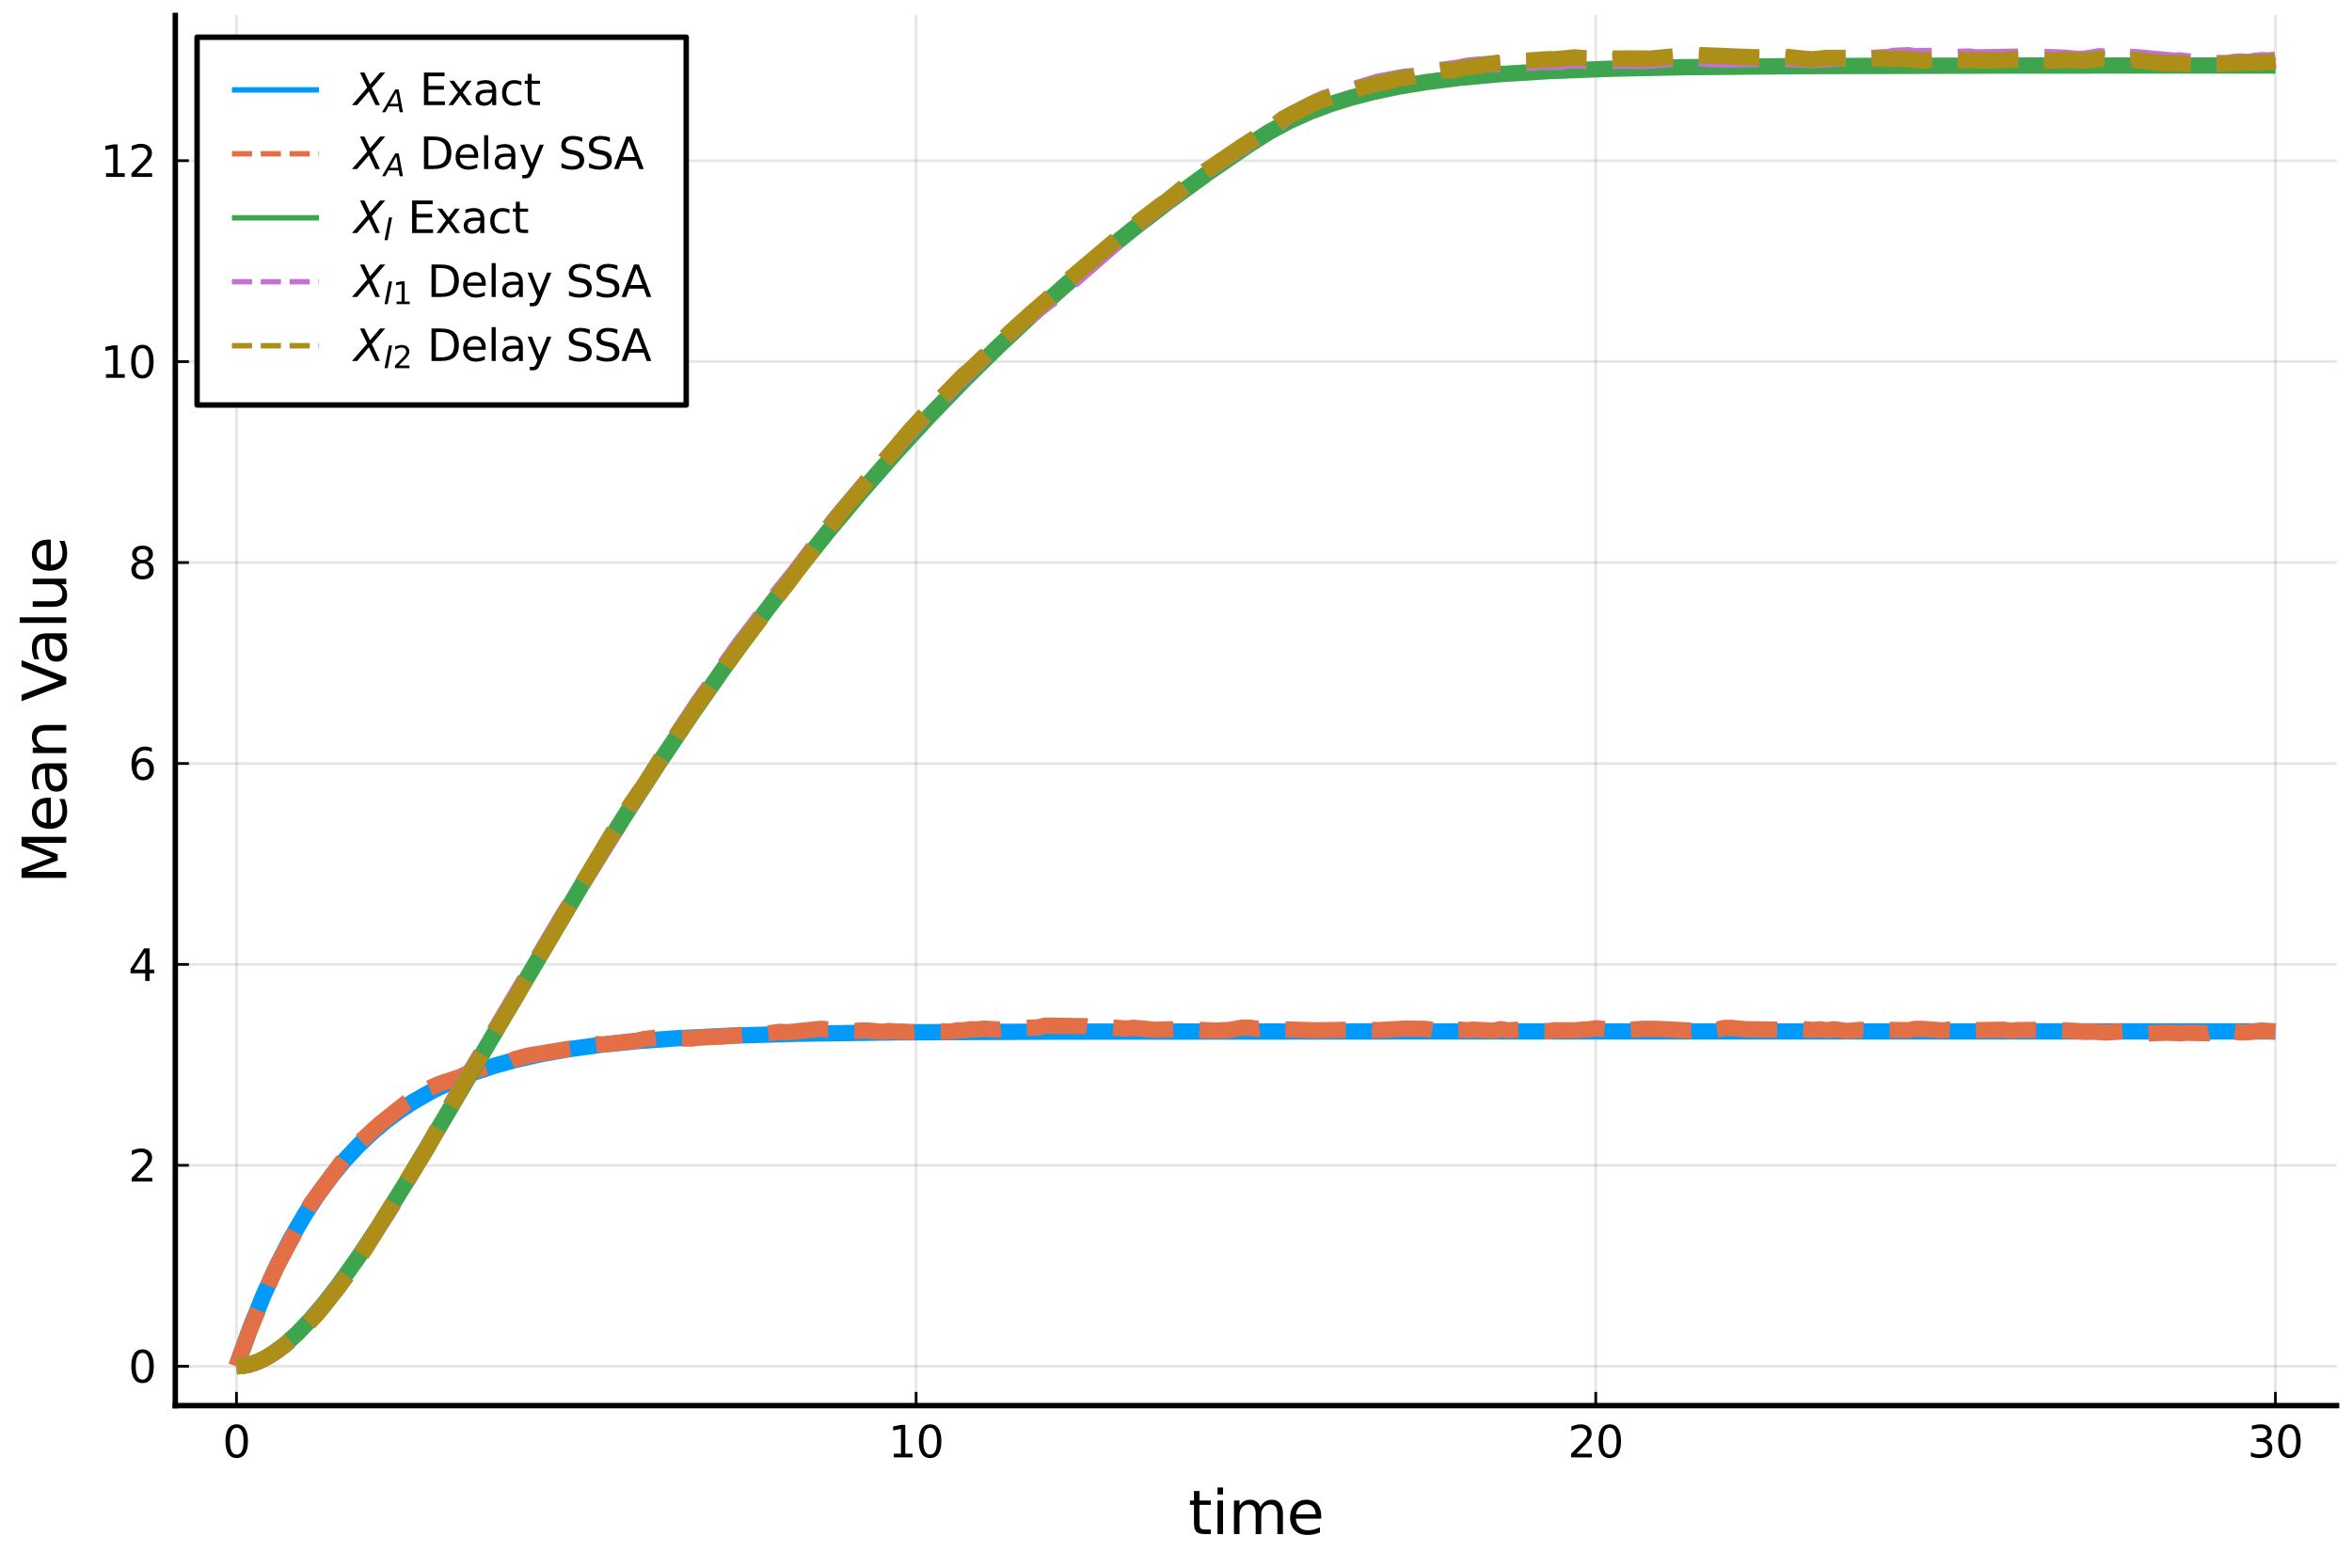 <?xml version="1.0" encoding="utf-8" standalone="no"?>
<!DOCTYPE svg PUBLIC "-//W3C//DTD SVG 1.1//EN"
  "http://www.w3.org/Graphics/SVG/1.1/DTD/svg11.dtd">
<svg height="288pt" version="1.1" viewBox="0 0 432 288" width="432pt" xmlns="http://www.w3.org/2000/svg" xmlns:xlink="http://www.w3.org/1999/xlink">
 <defs>
  <style type="text/css">*{stroke-linecap:butt;stroke-linejoin:round;}</style>
 </defs>
 <g id="figure_1">
  <g id="patch_1">
   <path d="M 0 288 
L 432 288 
L 432 0 
L 0 0 
z
" style="fill:#ffffff;"/>
  </g>
  <g id="axes_1">
   <g id="patch_2">
    <path d="M 32.198 258.225 
L 429.165 258.225 
L 429.165 2.835 
L 32.198 2.835 
z
" style="fill:#ffffff;"/>
   </g>
   <g id="matplotlib.axis_1">
    <g id="xtick_1">
     <g id="line2d_1">
      <path clip-path="url(#p7e7a9cb1ed)" d="M 43.433 258.225 
L 43.433 2.835 
" style="fill:none;stroke:#000000;stroke-linecap:square;stroke-opacity:0.1;stroke-width:0.5;"/>
     </g>
     <g id="line2d_2">
      <defs>
       <path d="M 0 0 
L 0 -2.5 
" id="m960c82ee64" style="stroke:#000000;stroke-width:0.5;"/>
      </defs>
      <g>
       <use style="stroke:#000000;stroke-width:0.5;" x="43.433" xlink:href="#m960c82ee64" y="258.225"/>
      </g>
     </g>
     <g id="text_1">
      <!-- $\mathregular{0}$ -->
      <g transform="translate(40.873 267.804)scale(0.08 -0.08)">
       <defs>
        <path d="M 2034 4250 
Q 1547 4250 1301 3770 
Q 1056 3291 1056 2328 
Q 1056 1369 1301 889 
Q 1547 409 2034 409 
Q 2525 409 2770 889 
Q 3016 1369 3016 2328 
Q 3016 3291 2770 3770 
Q 2525 4250 2034 4250 
z
M 2034 4750 
Q 2819 4750 3233 4129 
Q 3647 3509 3647 2328 
Q 3647 1150 3233 529 
Q 2819 -91 2034 -91 
Q 1250 -91 836 529 
Q 422 1150 422 2328 
Q 422 3509 836 4129 
Q 1250 4750 2034 4750 
z
" id="DejaVuSans-30" transform="scale(0.016)"/>
       </defs>
       <use transform="translate(0 0.781)" xlink:href="#DejaVuSans-30"/>
      </g>
     </g>
    </g>
    <g id="xtick_2">
     <g id="line2d_3">
      <path clip-path="url(#p7e7a9cb1ed)" d="M 168.266 258.225 
L 168.266 2.835 
" style="fill:none;stroke:#000000;stroke-linecap:square;stroke-opacity:0.1;stroke-width:0.5;"/>
     </g>
     <g id="line2d_4">
      <g>
       <use style="stroke:#000000;stroke-width:0.5;" x="168.266" xlink:href="#m960c82ee64" y="258.225"/>
      </g>
     </g>
     <g id="text_2">
      <!-- $\mathregular{10}$ -->
      <g transform="translate(163.146 267.804)scale(0.08 -0.08)">
       <defs>
        <path d="M 794 531 
L 1825 531 
L 1825 4091 
L 703 3866 
L 703 4441 
L 1819 4666 
L 2450 4666 
L 2450 531 
L 3481 531 
L 3481 0 
L 794 0 
L 794 531 
z
" id="DejaVuSans-31" transform="scale(0.016)"/>
       </defs>
       <use transform="translate(0 0.781)" xlink:href="#DejaVuSans-31"/>
       <use transform="translate(63.623 0.781)" xlink:href="#DejaVuSans-30"/>
      </g>
     </g>
    </g>
    <g id="xtick_3">
     <g id="line2d_5">
      <path clip-path="url(#p7e7a9cb1ed)" d="M 293.098 258.225 
L 293.098 2.835 
" style="fill:none;stroke:#000000;stroke-linecap:square;stroke-opacity:0.1;stroke-width:0.5;"/>
     </g>
     <g id="line2d_6">
      <g>
       <use style="stroke:#000000;stroke-width:0.5;" x="293.098" xlink:href="#m960c82ee64" y="258.225"/>
      </g>
     </g>
     <g id="text_3">
      <!-- $\mathregular{20}$ -->
      <g transform="translate(287.978 267.804)scale(0.08 -0.08)">
       <defs>
        <path d="M 1228 531 
L 3431 531 
L 3431 0 
L 469 0 
L 469 531 
Q 828 903 1448 1529 
Q 2069 2156 2228 2338 
Q 2531 2678 2651 2914 
Q 2772 3150 2772 3378 
Q 2772 3750 2511 3984 
Q 2250 4219 1831 4219 
Q 1534 4219 1204 4116 
Q 875 4013 500 3803 
L 500 4441 
Q 881 4594 1212 4672 
Q 1544 4750 1819 4750 
Q 2544 4750 2975 4387 
Q 3406 4025 3406 3419 
Q 3406 3131 3298 2873 
Q 3191 2616 2906 2266 
Q 2828 2175 2409 1742 
Q 1991 1309 1228 531 
z
" id="DejaVuSans-32" transform="scale(0.016)"/>
       </defs>
       <use transform="translate(0 0.781)" xlink:href="#DejaVuSans-32"/>
       <use transform="translate(63.623 0.781)" xlink:href="#DejaVuSans-30"/>
      </g>
     </g>
    </g>
    <g id="xtick_4">
     <g id="line2d_7">
      <path clip-path="url(#p7e7a9cb1ed)" d="M 417.93 258.225 
L 417.93 2.835 
" style="fill:none;stroke:#000000;stroke-linecap:square;stroke-opacity:0.1;stroke-width:0.5;"/>
     </g>
     <g id="line2d_8">
      <g>
       <use style="stroke:#000000;stroke-width:0.5;" x="417.93" xlink:href="#m960c82ee64" y="258.225"/>
      </g>
     </g>
     <g id="text_4">
      <!-- $\mathregular{30}$ -->
      <g transform="translate(412.81 267.804)scale(0.08 -0.08)">
       <defs>
        <path d="M 2597 2516 
Q 3050 2419 3304 2112 
Q 3559 1806 3559 1356 
Q 3559 666 3084 287 
Q 2609 -91 1734 -91 
Q 1441 -91 1130 -33 
Q 819 25 488 141 
L 488 750 
Q 750 597 1062 519 
Q 1375 441 1716 441 
Q 2309 441 2620 675 
Q 2931 909 2931 1356 
Q 2931 1769 2642 2001 
Q 2353 2234 1838 2234 
L 1294 2234 
L 1294 2753 
L 1863 2753 
Q 2328 2753 2575 2939 
Q 2822 3125 2822 3475 
Q 2822 3834 2567 4026 
Q 2313 4219 1838 4219 
Q 1578 4219 1281 4162 
Q 984 4106 628 3988 
L 628 4550 
Q 988 4650 1302 4700 
Q 1616 4750 1894 4750 
Q 2613 4750 3031 4423 
Q 3450 4097 3450 3541 
Q 3450 3153 3228 2886 
Q 3006 2619 2597 2516 
z
" id="DejaVuSans-33" transform="scale(0.016)"/>
       </defs>
       <use transform="translate(0 0.781)" xlink:href="#DejaVuSans-33"/>
       <use transform="translate(63.623 0.781)" xlink:href="#DejaVuSans-30"/>
      </g>
     </g>
    </g>
    <g id="text_5">
     <!-- time -->
     <g transform="translate(218.256 281.826)scale(0.11 -0.11)">
      <defs>
       <path d="M 1172 4494 
L 1172 3500 
L 2356 3500 
L 2356 3053 
L 1172 3053 
L 1172 1153 
Q 1172 725 1289 603 
Q 1406 481 1766 481 
L 2356 481 
L 2356 0 
L 1766 0 
Q 1100 0 847 248 
Q 594 497 594 1153 
L 594 3053 
L 172 3053 
L 172 3500 
L 594 3500 
L 594 4494 
L 1172 4494 
z
" id="DejaVuSans-74" transform="scale(0.016)"/>
       <path d="M 603 3500 
L 1178 3500 
L 1178 0 
L 603 0 
L 603 3500 
z
M 603 4863 
L 1178 4863 
L 1178 4134 
L 603 4134 
L 603 4863 
z
" id="DejaVuSans-69" transform="scale(0.016)"/>
       <path d="M 3328 2828 
Q 3544 3216 3844 3400 
Q 4144 3584 4550 3584 
Q 5097 3584 5394 3201 
Q 5691 2819 5691 2113 
L 5691 0 
L 5113 0 
L 5113 2094 
Q 5113 2597 4934 2840 
Q 4756 3084 4391 3084 
Q 3944 3084 3684 2787 
Q 3425 2491 3425 1978 
L 3425 0 
L 2847 0 
L 2847 2094 
Q 2847 2600 2669 2842 
Q 2491 3084 2119 3084 
Q 1678 3084 1418 2786 
Q 1159 2488 1159 1978 
L 1159 0 
L 581 0 
L 581 3500 
L 1159 3500 
L 1159 2956 
Q 1356 3278 1631 3431 
Q 1906 3584 2284 3584 
Q 2666 3584 2933 3390 
Q 3200 3197 3328 2828 
z
" id="DejaVuSans-6d" transform="scale(0.016)"/>
       <path d="M 3597 1894 
L 3597 1613 
L 953 1613 
Q 991 1019 1311 708 
Q 1631 397 2203 397 
Q 2534 397 2845 478 
Q 3156 559 3463 722 
L 3463 178 
Q 3153 47 2828 -22 
Q 2503 -91 2169 -91 
Q 1331 -91 842 396 
Q 353 884 353 1716 
Q 353 2575 817 3079 
Q 1281 3584 2069 3584 
Q 2775 3584 3186 3129 
Q 3597 2675 3597 1894 
z
M 3022 2063 
Q 3016 2534 2758 2815 
Q 2500 3097 2075 3097 
Q 1594 3097 1305 2825 
Q 1016 2553 972 2059 
L 3022 2063 
z
" id="DejaVuSans-65" transform="scale(0.016)"/>
      </defs>
      <use xlink:href="#DejaVuSans-74"/>
      <use x="39.209" xlink:href="#DejaVuSans-69"/>
      <use x="66.992" xlink:href="#DejaVuSans-6d"/>
      <use x="164.404" xlink:href="#DejaVuSans-65"/>
     </g>
    </g>
   </g>
   <g id="matplotlib.axis_2">
    <g id="ytick_1">
     <g id="line2d_9">
      <path clip-path="url(#p7e7a9cb1ed)" d="M 32.198 250.997 
L 429.165 250.997 
" style="fill:none;stroke:#000000;stroke-linecap:square;stroke-opacity:0.1;stroke-width:0.5;"/>
     </g>
     <g id="line2d_10">
      <defs>
       <path d="M 0 0 
L 2.5 0 
" id="m17f7b8262f" style="stroke:#000000;stroke-width:0.5;"/>
      </defs>
      <g>
       <use style="stroke:#000000;stroke-width:0.5;" x="32.198" xlink:href="#m17f7b8262f" y="250.997"/>
      </g>
     </g>
     <g id="text_6">
      <!-- $\mathregular{0}$ -->
      <g transform="translate(23.578 254.037)scale(0.08 -0.08)">
       <use transform="translate(0 0.781)" xlink:href="#DejaVuSans-30"/>
      </g>
     </g>
    </g>
    <g id="ytick_2">
     <g id="line2d_11">
      <path clip-path="url(#p7e7a9cb1ed)" d="M 32.198 214.085 
L 429.165 214.085 
" style="fill:none;stroke:#000000;stroke-linecap:square;stroke-opacity:0.1;stroke-width:0.5;"/>
     </g>
     <g id="line2d_12">
      <g>
       <use style="stroke:#000000;stroke-width:0.5;" x="32.198" xlink:href="#m17f7b8262f" y="214.085"/>
      </g>
     </g>
     <g id="text_7">
      <!-- $\mathregular{2}$ -->
      <g transform="translate(23.578 217.124)scale(0.08 -0.08)">
       <use transform="translate(0 0.781)" xlink:href="#DejaVuSans-32"/>
      </g>
     </g>
    </g>
    <g id="ytick_3">
     <g id="line2d_13">
      <path clip-path="url(#p7e7a9cb1ed)" d="M 32.198 177.173 
L 429.165 177.173 
" style="fill:none;stroke:#000000;stroke-linecap:square;stroke-opacity:0.1;stroke-width:0.5;"/>
     </g>
     <g id="line2d_14">
      <g>
       <use style="stroke:#000000;stroke-width:0.5;" x="32.198" xlink:href="#m17f7b8262f" y="177.173"/>
      </g>
     </g>
     <g id="text_8">
      <!-- $\mathregular{4}$ -->
      <g transform="translate(23.578 180.212)scale(0.08 -0.08)">
       <defs>
        <path d="M 2419 4116 
L 825 1625 
L 2419 1625 
L 2419 4116 
z
M 2253 4666 
L 3047 4666 
L 3047 1625 
L 3713 1625 
L 3713 1100 
L 3047 1100 
L 3047 0 
L 2419 0 
L 2419 1100 
L 313 1100 
L 313 1709 
L 2253 4666 
z
" id="DejaVuSans-34" transform="scale(0.016)"/>
       </defs>
       <use transform="translate(0 0.094)" xlink:href="#DejaVuSans-34"/>
      </g>
     </g>
    </g>
    <g id="ytick_4">
     <g id="line2d_15">
      <path clip-path="url(#p7e7a9cb1ed)" d="M 32.198 140.26 
L 429.165 140.26 
" style="fill:none;stroke:#000000;stroke-linecap:square;stroke-opacity:0.1;stroke-width:0.5;"/>
     </g>
     <g id="line2d_16">
      <g>
       <use style="stroke:#000000;stroke-width:0.5;" x="32.198" xlink:href="#m17f7b8262f" y="140.26"/>
      </g>
     </g>
     <g id="text_9">
      <!-- $\mathregular{6}$ -->
      <g transform="translate(23.578 143.299)scale(0.08 -0.08)">
       <defs>
        <path d="M 2113 2584 
Q 1688 2584 1439 2293 
Q 1191 2003 1191 1497 
Q 1191 994 1439 701 
Q 1688 409 2113 409 
Q 2538 409 2786 701 
Q 3034 994 3034 1497 
Q 3034 2003 2786 2293 
Q 2538 2584 2113 2584 
z
M 3366 4563 
L 3366 3988 
Q 3128 4100 2886 4159 
Q 2644 4219 2406 4219 
Q 1781 4219 1451 3797 
Q 1122 3375 1075 2522 
Q 1259 2794 1537 2939 
Q 1816 3084 2150 3084 
Q 2853 3084 3261 2657 
Q 3669 2231 3669 1497 
Q 3669 778 3244 343 
Q 2819 -91 2113 -91 
Q 1303 -91 875 529 
Q 447 1150 447 2328 
Q 447 3434 972 4092 
Q 1497 4750 2381 4750 
Q 2619 4750 2861 4703 
Q 3103 4656 3366 4563 
z
" id="DejaVuSans-36" transform="scale(0.016)"/>
       </defs>
       <use transform="translate(0 0.781)" xlink:href="#DejaVuSans-36"/>
      </g>
     </g>
    </g>
    <g id="ytick_5">
     <g id="line2d_17">
      <path clip-path="url(#p7e7a9cb1ed)" d="M 32.198 103.348 
L 429.165 103.348 
" style="fill:none;stroke:#000000;stroke-linecap:square;stroke-opacity:0.1;stroke-width:0.5;"/>
     </g>
     <g id="line2d_18">
      <g>
       <use style="stroke:#000000;stroke-width:0.5;" x="32.198" xlink:href="#m17f7b8262f" y="103.348"/>
      </g>
     </g>
     <g id="text_10">
      <!-- $\mathregular{8}$ -->
      <g transform="translate(23.578 106.387)scale(0.08 -0.08)">
       <defs>
        <path d="M 2034 2216 
Q 1584 2216 1326 1975 
Q 1069 1734 1069 1313 
Q 1069 891 1326 650 
Q 1584 409 2034 409 
Q 2484 409 2743 651 
Q 3003 894 3003 1313 
Q 3003 1734 2745 1975 
Q 2488 2216 2034 2216 
z
M 1403 2484 
Q 997 2584 770 2862 
Q 544 3141 544 3541 
Q 544 4100 942 4425 
Q 1341 4750 2034 4750 
Q 2731 4750 3128 4425 
Q 3525 4100 3525 3541 
Q 3525 3141 3298 2862 
Q 3072 2584 2669 2484 
Q 3125 2378 3379 2068 
Q 3634 1759 3634 1313 
Q 3634 634 3220 271 
Q 2806 -91 2034 -91 
Q 1263 -91 848 271 
Q 434 634 434 1313 
Q 434 1759 690 2068 
Q 947 2378 1403 2484 
z
M 1172 3481 
Q 1172 3119 1398 2916 
Q 1625 2713 2034 2713 
Q 2441 2713 2670 2916 
Q 2900 3119 2900 3481 
Q 2900 3844 2670 4047 
Q 2441 4250 2034 4250 
Q 1625 4250 1398 4047 
Q 1172 3844 1172 3481 
z
" id="DejaVuSans-38" transform="scale(0.016)"/>
       </defs>
       <use transform="translate(0 0.781)" xlink:href="#DejaVuSans-38"/>
      </g>
     </g>
    </g>
    <g id="ytick_6">
     <g id="line2d_19">
      <path clip-path="url(#p7e7a9cb1ed)" d="M 32.198 66.435 
L 429.165 66.435 
" style="fill:none;stroke:#000000;stroke-linecap:square;stroke-opacity:0.1;stroke-width:0.5;"/>
     </g>
     <g id="line2d_20">
      <g>
       <use style="stroke:#000000;stroke-width:0.5;" x="32.198" xlink:href="#m17f7b8262f" y="66.435"/>
      </g>
     </g>
     <g id="text_11">
      <!-- $\mathregular{10}$ -->
      <g transform="translate(18.458 69.475)scale(0.08 -0.08)">
       <use transform="translate(0 0.781)" xlink:href="#DejaVuSans-31"/>
       <use transform="translate(63.623 0.781)" xlink:href="#DejaVuSans-30"/>
      </g>
     </g>
    </g>
    <g id="ytick_7">
     <g id="line2d_21">
      <path clip-path="url(#p7e7a9cb1ed)" d="M 32.198 29.523 
L 429.165 29.523 
" style="fill:none;stroke:#000000;stroke-linecap:square;stroke-opacity:0.1;stroke-width:0.5;"/>
     </g>
     <g id="line2d_22">
      <g>
       <use style="stroke:#000000;stroke-width:0.5;" x="32.198" xlink:href="#m17f7b8262f" y="29.523"/>
      </g>
     </g>
     <g id="text_12">
      <!-- $\mathregular{12}$ -->
      <g transform="translate(18.458 32.562)scale(0.08 -0.08)">
       <use transform="translate(0 0.781)" xlink:href="#DejaVuSans-31"/>
       <use transform="translate(63.623 0.781)" xlink:href="#DejaVuSans-32"/>
      </g>
     </g>
    </g>
    <g id="text_13">
     <!-- Mean Value -->
     <g transform="translate(12.171 162.368)rotate(-90)scale(0.11 -0.11)">
      <defs>
       <path d="M 628 4666 
L 1569 4666 
L 2759 1491 
L 3956 4666 
L 4897 4666 
L 4897 0 
L 4281 0 
L 4281 4097 
L 3078 897 
L 2444 897 
L 1241 4097 
L 1241 0 
L 628 0 
L 628 4666 
z
" id="DejaVuSans-4d" transform="scale(0.016)"/>
       <path d="M 2194 1759 
Q 1497 1759 1228 1600 
Q 959 1441 959 1056 
Q 959 750 1161 570 
Q 1363 391 1709 391 
Q 2188 391 2477 730 
Q 2766 1069 2766 1631 
L 2766 1759 
L 2194 1759 
z
M 3341 1997 
L 3341 0 
L 2766 0 
L 2766 531 
Q 2569 213 2275 61 
Q 1981 -91 1556 -91 
Q 1019 -91 701 211 
Q 384 513 384 1019 
Q 384 1609 779 1909 
Q 1175 2209 1959 2209 
L 2766 2209 
L 2766 2266 
Q 2766 2663 2505 2880 
Q 2244 3097 1772 3097 
Q 1472 3097 1187 3025 
Q 903 2953 641 2809 
L 641 3341 
Q 956 3463 1253 3523 
Q 1550 3584 1831 3584 
Q 2591 3584 2966 3190 
Q 3341 2797 3341 1997 
z
" id="DejaVuSans-61" transform="scale(0.016)"/>
       <path d="M 3513 2113 
L 3513 0 
L 2938 0 
L 2938 2094 
Q 2938 2591 2744 2837 
Q 2550 3084 2163 3084 
Q 1697 3084 1428 2787 
Q 1159 2491 1159 1978 
L 1159 0 
L 581 0 
L 581 3500 
L 1159 3500 
L 1159 2956 
Q 1366 3272 1645 3428 
Q 1925 3584 2291 3584 
Q 2894 3584 3203 3211 
Q 3513 2838 3513 2113 
z
" id="DejaVuSans-6e" transform="scale(0.016)"/>
       <path id="DejaVuSans-20" transform="scale(0.016)"/>
       <path d="M 1831 0 
L 50 4666 
L 709 4666 
L 2188 738 
L 3669 4666 
L 4325 4666 
L 2547 0 
L 1831 0 
z
" id="DejaVuSans-56" transform="scale(0.016)"/>
       <path d="M 603 4863 
L 1178 4863 
L 1178 0 
L 603 0 
L 603 4863 
z
" id="DejaVuSans-6c" transform="scale(0.016)"/>
       <path d="M 544 1381 
L 544 3500 
L 1119 3500 
L 1119 1403 
Q 1119 906 1312 657 
Q 1506 409 1894 409 
Q 2359 409 2629 706 
Q 2900 1003 2900 1516 
L 2900 3500 
L 3475 3500 
L 3475 0 
L 2900 0 
L 2900 538 
Q 2691 219 2414 64 
Q 2138 -91 1772 -91 
Q 1169 -91 856 284 
Q 544 659 544 1381 
z
M 1991 3584 
L 1991 3584 
z
" id="DejaVuSans-75" transform="scale(0.016)"/>
      </defs>
      <use xlink:href="#DejaVuSans-4d"/>
      <use x="86.279" xlink:href="#DejaVuSans-65"/>
      <use x="147.803" xlink:href="#DejaVuSans-61"/>
      <use x="209.082" xlink:href="#DejaVuSans-6e"/>
      <use x="272.461" xlink:href="#DejaVuSans-20"/>
      <use x="304.248" xlink:href="#DejaVuSans-56"/>
      <use x="364.906" xlink:href="#DejaVuSans-61"/>
      <use x="426.186" xlink:href="#DejaVuSans-6c"/>
      <use x="453.969" xlink:href="#DejaVuSans-75"/>
      <use x="517.348" xlink:href="#DejaVuSans-65"/>
     </g>
    </g>
   </g>
   <g id="line2d_23">
    <path clip-path="url(#p7e7a9cb1ed)" d="M 43.433 250.997 
L 45.93 244.041 
L 48.427 237.871 
L 50.923 232.398 
L 53.42 227.545 
L 55.916 223.24 
L 58.413 219.422 
L 60.91 216.036 
L 63.406 213.032 
L 65.903 210.369 
L 68.4 208.006 
L 70.896 205.911 
L 73.393 204.053 
L 75.89 202.404 
L 79.635 200.275 
L 83.38 198.496 
L 87.125 197.01 
L 90.87 195.769 
L 94.615 194.733 
L 99.608 193.611 
L 104.601 192.729 
L 110.843 191.886 
L 117.084 191.262 
L 124.574 190.722 
L 134.561 190.247 
L 147.044 189.9 
L 164.521 189.659 
L 193.232 189.523 
L 265.635 189.478 
L 417.93 189.477 
L 417.93 189.477 
" style="fill:none;stroke:#009afa;stroke-width:3;"/>
   </g>
   <g id="line2d_24">
    <path clip-path="url(#p7e7a9cb1ed)" d="M 43.433 250.997 
L 45.93 244.183 
L 49.675 235.138 
L 50.923 232.48 
L 55.916 223.188 
L 57.165 221.061 
L 63.406 212.621 
L 65.903 210.004 
L 69.648 206.577 
L 74.641 202.6 
L 75.89 201.847 
L 77.138 200.808 
L 78.386 200.139 
L 80.883 199.047 
L 84.628 197.823 
L 85.876 197.181 
L 87.125 196.81 
L 88.373 196.291 
L 90.87 195.483 
L 93.366 195.145 
L 94.615 194.558 
L 97.111 193.907 
L 104.601 192.665 
L 107.098 192.314 
L 108.346 192 
L 109.594 191.832 
L 110.843 191.884 
L 117.084 191.181 
L 118.333 190.874 
L 120.829 190.607 
L 122.078 190.743 
L 127.071 190.793 
L 128.319 190.601 
L 130.816 190.5 
L 133.313 190.393 
L 139.554 189.832 
L 140.803 189.876 
L 143.299 189.56 
L 144.547 189.651 
L 150.789 189.003 
L 152.037 189.103 
L 153.286 189.062 
L 154.534 189.315 
L 157.031 189.405 
L 158.279 189.304 
L 159.527 189.331 
L 162.024 189.571 
L 163.272 189.403 
L 164.521 189.52 
L 165.769 189.503 
L 167.017 189.629 
L 169.514 189.523 
L 172.011 189.451 
L 174.507 189.516 
L 175.756 189.302 
L 177.004 189.276 
L 178.252 189.092 
L 179.501 189.101 
L 180.749 188.981 
L 183.246 189.136 
L 184.494 188.979 
L 190.735 188.741 
L 191.984 188.423 
L 199.474 188.53 
L 200.722 188.697 
L 201.97 188.586 
L 206.964 188.968 
L 208.212 188.824 
L 210.709 189.04 
L 211.957 189.186 
L 216.95 189.051 
L 223.192 189.333 
L 225.689 189.235 
L 228.185 188.796 
L 229.434 188.789 
L 230.682 188.986 
L 233.178 188.702 
L 234.427 188.817 
L 235.675 189.108 
L 241.917 189.287 
L 248.158 189.175 
L 249.407 189.239 
L 251.903 189.178 
L 253.152 189.258 
L 258.145 188.968 
L 261.89 189.023 
L 263.138 189.23 
L 268.132 189.158 
L 269.38 189.256 
L 270.628 189.167 
L 274.373 189.348 
L 275.622 189.064 
L 276.87 189.283 
L 279.366 189.143 
L 283.111 189.422 
L 284.36 189.448 
L 285.608 189.272 
L 289.353 189.293 
L 290.601 189.145 
L 291.85 189.114 
L 293.098 188.901 
L 295.595 189.149 
L 298.091 189.28 
L 301.836 189.012 
L 304.333 189.02 
L 306.83 189.138 
L 310.575 189.344 
L 311.823 189.204 
L 313.071 189.3 
L 314.32 189.274 
L 315.568 189.114 
L 316.816 188.835 
L 318.065 188.842 
L 320.561 189.086 
L 329.299 189.208 
L 330.548 189.04 
L 333.044 189.215 
L 334.293 189.099 
L 335.541 189.261 
L 336.789 189.084 
L 339.286 189.407 
L 341.783 189.193 
L 343.031 189.25 
L 344.279 189.162 
L 350.521 189.267 
L 351.769 189.02 
L 353.018 189.02 
L 356.763 189.293 
L 358.011 189.16 
L 360.508 189.315 
L 367.997 189.171 
L 369.246 189.361 
L 370.494 189.243 
L 374.239 189.204 
L 375.487 189.042 
L 379.232 189.287 
L 382.977 189.547 
L 384.226 189.496 
L 386.722 189.675 
L 390.467 189.418 
L 391.716 189.695 
L 394.212 189.845 
L 397.957 189.714 
L 400.454 189.815 
L 401.702 189.726 
L 405.447 189.802 
L 406.696 189.536 
L 407.944 189.549 
L 409.192 189.415 
L 411.689 189.669 
L 412.937 189.623 
L 415.434 189.317 
L 417.93 189.542 
L 417.93 189.542 
" style="fill:none;stroke:#e36f47;stroke-dasharray:11.1,4.8;stroke-dashoffset:0;stroke-width:3;"/>
   </g>
   <g id="patch_3">
    <path d="M 32.198 258.225 
L 32.198 2.835 
" style="fill:none;stroke:#000000;stroke-linecap:square;stroke-linejoin:miter;"/>
   </g>
   <g id="patch_4">
    <path d="M 32.198 258.225 
L 429.165 258.225 
" style="fill:none;stroke:#000000;stroke-linecap:square;stroke-linejoin:miter;"/>
   </g>
   <g id="line2d_25">
    <path clip-path="url(#p7e7a9cb1ed)" d="M 43.433 250.997 
L 44.682 250.907 
L 45.93 250.645 
L 47.178 250.222 
L 48.427 249.651 
L 49.675 248.94 
L 52.172 247.141 
L 54.668 244.897 
L 57.165 242.271 
L 59.661 239.319 
L 62.158 236.09 
L 65.903 230.82 
L 69.648 225.149 
L 74.641 217.141 
L 80.883 206.678 
L 107.098 162.167 
L 114.588 150.13 
L 120.829 140.471 
L 127.071 131.173 
L 133.313 122.248 
L 139.554 113.697 
L 145.796 105.519 
L 152.037 97.706 
L 158.279 90.25 
L 164.521 83.14 
L 170.762 76.363 
L 177.004 69.906 
L 183.246 63.757 
L 189.487 57.903 
L 195.729 52.33 
L 201.97 47.025 
L 208.212 41.978 
L 214.454 37.174 
L 221.944 31.717 
L 229.434 26.576 
L 233.178 24.198 
L 236.923 22.193 
L 240.668 20.519 
L 244.413 19.121 
L 248.158 17.952 
L 251.903 16.977 
L 256.897 15.921 
L 261.89 15.091 
L 268.132 14.297 
L 275.622 13.612 
L 284.36 13.069 
L 295.595 12.635 
L 309.326 12.343 
L 330.548 12.142 
L 369.246 12.047 
L 417.93 12.031 
L 417.93 12.031 
" style="fill:none;stroke:#3ea44e;stroke-width:3;"/>
   </g>
   <g id="line2d_26">
    <path clip-path="url(#p7e7a9cb1ed)" d="M 43.433 250.997 
L 44.682 250.916 
L 45.93 250.656 
L 47.178 250.235 
L 48.427 249.678 
L 49.675 248.987 
L 52.172 247.238 
L 54.668 245.041 
L 57.165 242.519 
L 59.661 239.638 
L 62.158 236.434 
L 65.903 231.17 
L 72.145 221.381 
L 78.386 210.929 
L 83.38 201.948 
L 87.125 195.61 
L 100.856 172.409 
L 103.353 168.179 
L 117.084 145.991 
L 118.333 144.241 
L 122.078 138.302 
L 128.319 128.878 
L 135.809 118.316 
L 138.306 115.09 
L 142.051 109.968 
L 145.796 105.343 
L 153.286 95.428 
L 155.782 92.451 
L 159.527 88.038 
L 165.769 80.837 
L 169.514 76.704 
L 172.011 74.253 
L 175.756 70.383 
L 184.494 62.1 
L 188.239 58.671 
L 189.487 57.833 
L 190.735 56.751 
L 193.232 54.871 
L 204.467 45.061 
L 209.46 40.717 
L 211.957 38.688 
L 213.205 37.738 
L 214.454 36.979 
L 218.199 33.904 
L 219.447 32.843 
L 226.937 27.81 
L 228.185 27.046 
L 230.682 25.293 
L 234.427 23.115 
L 235.675 21.996 
L 236.923 21.146 
L 240.668 19.224 
L 243.165 18.038 
L 253.152 14.996 
L 258.145 14.073 
L 259.393 13.999 
L 261.89 13.52 
L 264.387 12.877 
L 268.132 12.39 
L 269.38 12.08 
L 271.877 11.84 
L 275.622 11.779 
L 276.87 11.537 
L 279.366 11.609 
L 281.863 11.488 
L 283.111 11.288 
L 284.36 11.393 
L 286.856 11.331 
L 288.105 11.1 
L 289.353 11.035 
L 290.601 11.17 
L 291.85 11.17 
L 293.098 11.303 
L 294.346 11.083 
L 295.595 11.242 
L 298.091 11.133 
L 300.588 11.214 
L 303.085 11.157 
L 306.83 10.818 
L 310.575 10.6 
L 311.823 10.742 
L 313.071 10.747 
L 314.32 10.906 
L 315.568 10.869 
L 316.816 10.971 
L 321.809 10.838 
L 325.554 10.897 
L 326.803 10.808 
L 333.044 11.048 
L 339.286 10.65 
L 340.534 10.808 
L 345.528 10.55 
L 346.776 10.472 
L 348.024 10.249 
L 350.521 10.14 
L 351.769 10.347 
L 354.266 10.275 
L 356.763 10.266 
L 358.011 10.467 
L 361.756 10.389 
L 363.004 10.543 
L 372.991 10.36 
L 379.232 10.605 
L 381.729 10.825 
L 382.977 10.771 
L 385.474 10.334 
L 387.971 10.476 
L 389.219 10.576 
L 391.716 10.447 
L 399.206 11.137 
L 400.454 11.096 
L 401.702 11.27 
L 402.951 11.314 
L 404.199 11.613 
L 405.447 11.449 
L 406.696 11.578 
L 409.192 11.589 
L 410.44 11.358 
L 411.689 11.296 
L 412.937 11.406 
L 414.185 11.163 
L 415.434 11.061 
L 416.682 11.096 
L 417.93 10.947 
L 417.93 10.947 
" style="fill:none;stroke:#c371d2;stroke-dasharray:11.1,4.8;stroke-dashoffset:0;stroke-width:3;"/>
   </g>
   <g id="line2d_27">
    <path clip-path="url(#p7e7a9cb1ed)" d="M 43.433 250.997 
L 44.682 250.914 
L 45.93 250.66 
L 47.178 250.246 
L 48.427 249.685 
L 50.923 248.175 
L 53.42 246.167 
L 55.916 243.803 
L 58.413 241.179 
L 62.158 236.441 
L 64.655 233.045 
L 67.151 229.269 
L 78.386 210.997 
L 84.628 199.992 
L 94.615 183.324 
L 98.36 176.837 
L 112.091 153.737 
L 115.836 147.779 
L 118.333 144.232 
L 122.078 138.322 
L 128.319 129.185 
L 132.064 123.941 
L 135.809 118.759 
L 139.554 113.855 
L 140.803 112.052 
L 144.547 107.308 
L 154.534 94.022 
L 158.279 89.602 
L 160.776 86.481 
L 163.272 83.721 
L 167.017 79.257 
L 169.514 76.54 
L 172.011 74.03 
L 177.004 68.934 
L 178.252 67.89 
L 180.749 65.525 
L 181.997 64.475 
L 185.742 60.889 
L 189.487 57.484 
L 193.232 54.247 
L 195.729 51.905 
L 206.964 42.418 
L 208.212 41.66 
L 209.46 40.541 
L 213.205 37.706 
L 214.454 36.83 
L 219.447 32.773 
L 228.185 26.863 
L 231.93 24.499 
L 233.178 23.8 
L 235.675 21.812 
L 240.668 19.239 
L 241.917 18.661 
L 245.662 17.382 
L 253.152 15.264 
L 254.4 15.146 
L 256.897 14.418 
L 259.393 14.07 
L 264.387 13.045 
L 265.635 12.885 
L 266.883 12.905 
L 268.132 12.565 
L 270.628 12.22 
L 271.877 12.074 
L 273.125 11.781 
L 276.87 11.321 
L 279.366 11.225 
L 284.36 10.878 
L 285.608 10.886 
L 289.353 10.537 
L 290.601 10.674 
L 293.098 10.764 
L 295.595 10.77 
L 299.34 10.736 
L 303.085 10.771 
L 310.575 10.063 
L 321.809 10.509 
L 325.554 10.572 
L 326.803 10.31 
L 331.796 10.825 
L 333.044 10.888 
L 335.541 10.635 
L 341.783 10.626 
L 343.031 10.76 
L 344.279 10.766 
L 345.528 10.651 
L 346.776 10.86 
L 349.273 10.77 
L 353.018 11.148 
L 356.763 10.954 
L 359.259 10.987 
L 360.508 11.076 
L 363.004 11.039 
L 364.253 11.109 
L 366.749 11.052 
L 367.997 11.098 
L 369.246 10.932 
L 372.991 10.91 
L 374.239 10.836 
L 376.736 11.181 
L 379.232 11.026 
L 381.729 11.089 
L 382.977 11.129 
L 385.474 10.83 
L 386.722 10.95 
L 387.971 10.89 
L 390.467 11.144 
L 391.716 10.982 
L 394.212 11.209 
L 396.709 11.595 
L 400.454 11.593 
L 401.702 11.786 
L 402.951 11.755 
L 404.199 11.881 
L 405.447 11.753 
L 406.696 11.786 
L 409.192 11.655 
L 414.185 11.445 
L 415.434 11.497 
L 417.93 11.284 
L 417.93 11.284 
" style="fill:none;stroke:#ac8e18;stroke-dasharray:11.1,4.8;stroke-dashoffset:0;stroke-width:3;"/>
   </g>
   <g id="legend_1">
    <g id="patch_5">
     <path d="M 36.198 74.4 
L 126.038 74.4 
L 126.038 6.835 
L 36.198 6.835 
z
" style="fill:#ffffff;stroke:#000000;stroke-linejoin:miter;"/>
    </g>
    <g id="line2d_28">
     <path d="M 42.598 16.513 
L 58.598 16.513 
" style="fill:none;stroke:#009afa;stroke-linejoin:miter;"/>
    </g>
    <g id="line2d_29"/>
    <g id="text_14">
     <!-- $X_A$ Exact -->
     <g transform="translate(64.998 19.313)scale(0.08 -0.08)">
      <defs>
       <path d="M 878 4666 
L 1516 4666 
L 2316 2981 
L 3763 4666 
L 4500 4666 
L 2578 2438 
L 3738 0 
L 3103 0 
L 2163 1966 
L 459 0 
L -275 0 
L 1906 2509 
L 878 4666 
z
" id="DejaVuSans-Oblique-58" transform="scale(0.016)"/>
       <path d="M 2356 4666 
L 3072 4666 
L 3938 0 
L 3278 0 
L 3084 1197 
L 984 1197 
L 325 0 
L -341 0 
L 2356 4666 
z
M 2584 4044 
L 1275 1722 
L 2988 1722 
L 2584 4044 
z
" id="DejaVuSans-Oblique-41" transform="scale(0.016)"/>
       <path d="M 628 4666 
L 3578 4666 
L 3578 4134 
L 1259 4134 
L 1259 2753 
L 3481 2753 
L 3481 2222 
L 1259 2222 
L 1259 531 
L 3634 531 
L 3634 0 
L 628 0 
L 628 4666 
z
" id="DejaVuSans-45" transform="scale(0.016)"/>
       <path d="M 3513 3500 
L 2247 1797 
L 3578 0 
L 2900 0 
L 1881 1375 
L 863 0 
L 184 0 
L 1544 1831 
L 300 3500 
L 978 3500 
L 1906 2253 
L 2834 3500 
L 3513 3500 
z
" id="DejaVuSans-78" transform="scale(0.016)"/>
       <path d="M 3122 3366 
L 3122 2828 
Q 2878 2963 2633 3030 
Q 2388 3097 2138 3097 
Q 1578 3097 1268 2742 
Q 959 2388 959 1747 
Q 959 1106 1268 751 
Q 1578 397 2138 397 
Q 2388 397 2633 464 
Q 2878 531 3122 666 
L 3122 134 
Q 2881 22 2623 -34 
Q 2366 -91 2075 -91 
Q 1284 -91 818 406 
Q 353 903 353 1747 
Q 353 2603 823 3093 
Q 1294 3584 2113 3584 
Q 2378 3584 2631 3529 
Q 2884 3475 3122 3366 
z
" id="DejaVuSans-63" transform="scale(0.016)"/>
      </defs>
      <use transform="translate(0 0.094)" xlink:href="#DejaVuSans-Oblique-58"/>
      <use transform="translate(68.506 -16.312)scale(0.7)" xlink:href="#DejaVuSans-Oblique-41"/>
      <use transform="translate(119.126 0.094)" xlink:href="#DejaVuSans-20"/>
      <use transform="translate(150.913 0.094)" xlink:href="#DejaVuSans-45"/>
      <use transform="translate(214.097 0.094)" xlink:href="#DejaVuSans-78"/>
      <use transform="translate(273.276 0.094)" xlink:href="#DejaVuSans-61"/>
      <use transform="translate(334.556 0.094)" xlink:href="#DejaVuSans-63"/>
      <use transform="translate(389.536 0.094)" xlink:href="#DejaVuSans-74"/>
     </g>
    </g>
    <g id="line2d_30">
     <path d="M 42.598 28.257 
L 58.598 28.257 
" style="fill:none;stroke:#e36f47;stroke-dasharray:3.7,1.6;stroke-dashoffset:0;stroke-linejoin:miter;"/>
    </g>
    <g id="line2d_31"/>
    <g id="text_15">
     <!-- $X_A$ Delay SSA -->
     <g transform="translate(64.998 31.057)scale(0.08 -0.08)">
      <defs>
       <path d="M 1259 4147 
L 1259 519 
L 2022 519 
Q 2988 519 3436 956 
Q 3884 1394 3884 2338 
Q 3884 3275 3436 3711 
Q 2988 4147 2022 4147 
L 1259 4147 
z
M 628 4666 
L 1925 4666 
Q 3281 4666 3915 4102 
Q 4550 3538 4550 2338 
Q 4550 1131 3912 565 
Q 3275 0 1925 0 
L 628 0 
L 628 4666 
z
" id="DejaVuSans-44" transform="scale(0.016)"/>
       <path d="M 2059 -325 
Q 1816 -950 1584 -1140 
Q 1353 -1331 966 -1331 
L 506 -1331 
L 506 -850 
L 844 -850 
Q 1081 -850 1212 -737 
Q 1344 -625 1503 -206 
L 1606 56 
L 191 3500 
L 800 3500 
L 1894 763 
L 2988 3500 
L 3597 3500 
L 2059 -325 
z
" id="DejaVuSans-79" transform="scale(0.016)"/>
       <path d="M 3425 4513 
L 3425 3897 
Q 3066 4069 2747 4153 
Q 2428 4238 2131 4238 
Q 1616 4238 1336 4038 
Q 1056 3838 1056 3469 
Q 1056 3159 1242 3001 
Q 1428 2844 1947 2747 
L 2328 2669 
Q 3034 2534 3370 2195 
Q 3706 1856 3706 1288 
Q 3706 609 3251 259 
Q 2797 -91 1919 -91 
Q 1588 -91 1214 -16 
Q 841 59 441 206 
L 441 856 
Q 825 641 1194 531 
Q 1563 422 1919 422 
Q 2459 422 2753 634 
Q 3047 847 3047 1241 
Q 3047 1584 2836 1778 
Q 2625 1972 2144 2069 
L 1759 2144 
Q 1053 2284 737 2584 
Q 422 2884 422 3419 
Q 422 4038 858 4394 
Q 1294 4750 2059 4750 
Q 2388 4750 2728 4690 
Q 3069 4631 3425 4513 
z
" id="DejaVuSans-53" transform="scale(0.016)"/>
       <path d="M 2188 4044 
L 1331 1722 
L 3047 1722 
L 2188 4044 
z
M 1831 4666 
L 2547 4666 
L 4325 0 
L 3669 0 
L 3244 1197 
L 1141 1197 
L 716 0 
L 50 0 
L 1831 4666 
z
" id="DejaVuSans-41" transform="scale(0.016)"/>
      </defs>
      <use transform="translate(0 0.016)" xlink:href="#DejaVuSans-Oblique-58"/>
      <use transform="translate(68.506 -16.391)scale(0.7)" xlink:href="#DejaVuSans-Oblique-41"/>
      <use transform="translate(119.126 0.016)" xlink:href="#DejaVuSans-20"/>
      <use transform="translate(150.913 0.016)" xlink:href="#DejaVuSans-44"/>
      <use transform="translate(227.915 0.016)" xlink:href="#DejaVuSans-65"/>
      <use transform="translate(289.438 0.016)" xlink:href="#DejaVuSans-6c"/>
      <use transform="translate(317.222 0.016)" xlink:href="#DejaVuSans-61"/>
      <use transform="translate(378.501 0.016)" xlink:href="#DejaVuSans-79"/>
      <use transform="translate(437.681 0.016)" xlink:href="#DejaVuSans-20"/>
      <use transform="translate(469.468 0.016)" xlink:href="#DejaVuSans-53"/>
      <use transform="translate(532.944 0.016)" xlink:href="#DejaVuSans-53"/>
      <use transform="translate(596.421 0.016)" xlink:href="#DejaVuSans-41"/>
     </g>
    </g>
    <g id="line2d_32">
     <path d="M 42.598 40.016 
L 58.598 40.016 
" style="fill:none;stroke:#3ea44e;stroke-linejoin:miter;"/>
    </g>
    <g id="line2d_33"/>
    <g id="text_16">
     <!-- $X_I$ Exact -->
     <g transform="translate(64.998 42.816)scale(0.08 -0.08)">
      <defs>
       <path d="M 1081 4666 
L 1716 4666 
L 806 0 
L 172 0 
L 1081 4666 
z
" id="DejaVuSans-Oblique-49" transform="scale(0.016)"/>
      </defs>
      <use transform="translate(0 0.094)" xlink:href="#DejaVuSans-Oblique-58"/>
      <use transform="translate(68.506 -16.312)scale(0.7)" xlink:href="#DejaVuSans-Oblique-49"/>
      <use transform="translate(91.885 0.094)" xlink:href="#DejaVuSans-20"/>
      <use transform="translate(123.672 0.094)" xlink:href="#DejaVuSans-45"/>
      <use transform="translate(186.855 0.094)" xlink:href="#DejaVuSans-78"/>
      <use transform="translate(246.035 0.094)" xlink:href="#DejaVuSans-61"/>
      <use transform="translate(307.314 0.094)" xlink:href="#DejaVuSans-63"/>
      <use transform="translate(362.295 0.094)" xlink:href="#DejaVuSans-74"/>
     </g>
    </g>
    <g id="line2d_34">
     <path d="M 42.598 51.76 
L 58.598 51.76 
" style="fill:none;stroke:#c371d2;stroke-dasharray:3.7,1.6;stroke-dashoffset:0;stroke-linejoin:miter;"/>
    </g>
    <g id="line2d_35"/>
    <g id="text_17">
     <!-- $X_{I1}$ Delay SSA -->
     <g transform="translate(64.998 54.56)scale(0.08 -0.08)">
      <use transform="translate(0 0.016)" xlink:href="#DejaVuSans-Oblique-58"/>
      <use transform="translate(68.506 -16.391)scale(0.7)" xlink:href="#DejaVuSans-Oblique-49"/>
      <use transform="translate(89.15 -16.391)scale(0.7)" xlink:href="#DejaVuSans-31"/>
      <use transform="translate(136.421 0.016)" xlink:href="#DejaVuSans-20"/>
      <use transform="translate(168.208 0.016)" xlink:href="#DejaVuSans-44"/>
      <use transform="translate(245.21 0.016)" xlink:href="#DejaVuSans-65"/>
      <use transform="translate(306.733 0.016)" xlink:href="#DejaVuSans-6c"/>
      <use transform="translate(334.517 0.016)" xlink:href="#DejaVuSans-61"/>
      <use transform="translate(395.796 0.016)" xlink:href="#DejaVuSans-79"/>
      <use transform="translate(454.976 0.016)" xlink:href="#DejaVuSans-20"/>
      <use transform="translate(486.763 0.016)" xlink:href="#DejaVuSans-53"/>
      <use transform="translate(550.239 0.016)" xlink:href="#DejaVuSans-53"/>
      <use transform="translate(613.716 0.016)" xlink:href="#DejaVuSans-41"/>
     </g>
    </g>
    <g id="line2d_36">
     <path d="M 42.598 63.52 
L 58.598 63.52 
" style="fill:none;stroke:#ac8e18;stroke-dasharray:3.7,1.6;stroke-dashoffset:0;stroke-linejoin:miter;"/>
    </g>
    <g id="line2d_37"/>
    <g id="text_18">
     <!-- $X_{I2}$ Delay SSA -->
     <g transform="translate(64.998 66.32)scale(0.08 -0.08)">
      <use transform="translate(0 0.016)" xlink:href="#DejaVuSans-Oblique-58"/>
      <use transform="translate(68.506 -16.391)scale(0.7)" xlink:href="#DejaVuSans-Oblique-49"/>
      <use transform="translate(89.15 -16.391)scale(0.7)" xlink:href="#DejaVuSans-32"/>
      <use transform="translate(136.421 0.016)" xlink:href="#DejaVuSans-20"/>
      <use transform="translate(168.208 0.016)" xlink:href="#DejaVuSans-44"/>
      <use transform="translate(245.21 0.016)" xlink:href="#DejaVuSans-65"/>
      <use transform="translate(306.733 0.016)" xlink:href="#DejaVuSans-6c"/>
      <use transform="translate(334.517 0.016)" xlink:href="#DejaVuSans-61"/>
      <use transform="translate(395.796 0.016)" xlink:href="#DejaVuSans-79"/>
      <use transform="translate(454.976 0.016)" xlink:href="#DejaVuSans-20"/>
      <use transform="translate(486.763 0.016)" xlink:href="#DejaVuSans-53"/>
      <use transform="translate(550.239 0.016)" xlink:href="#DejaVuSans-53"/>
      <use transform="translate(613.716 0.016)" xlink:href="#DejaVuSans-41"/>
     </g>
    </g>
   </g>
  </g>
 </g>
 <defs>
  <clipPath id="p7e7a9cb1ed">
   <rect height="255.391" width="396.967" x="32.198" y="2.835"/>
  </clipPath>
 </defs>
</svg>

